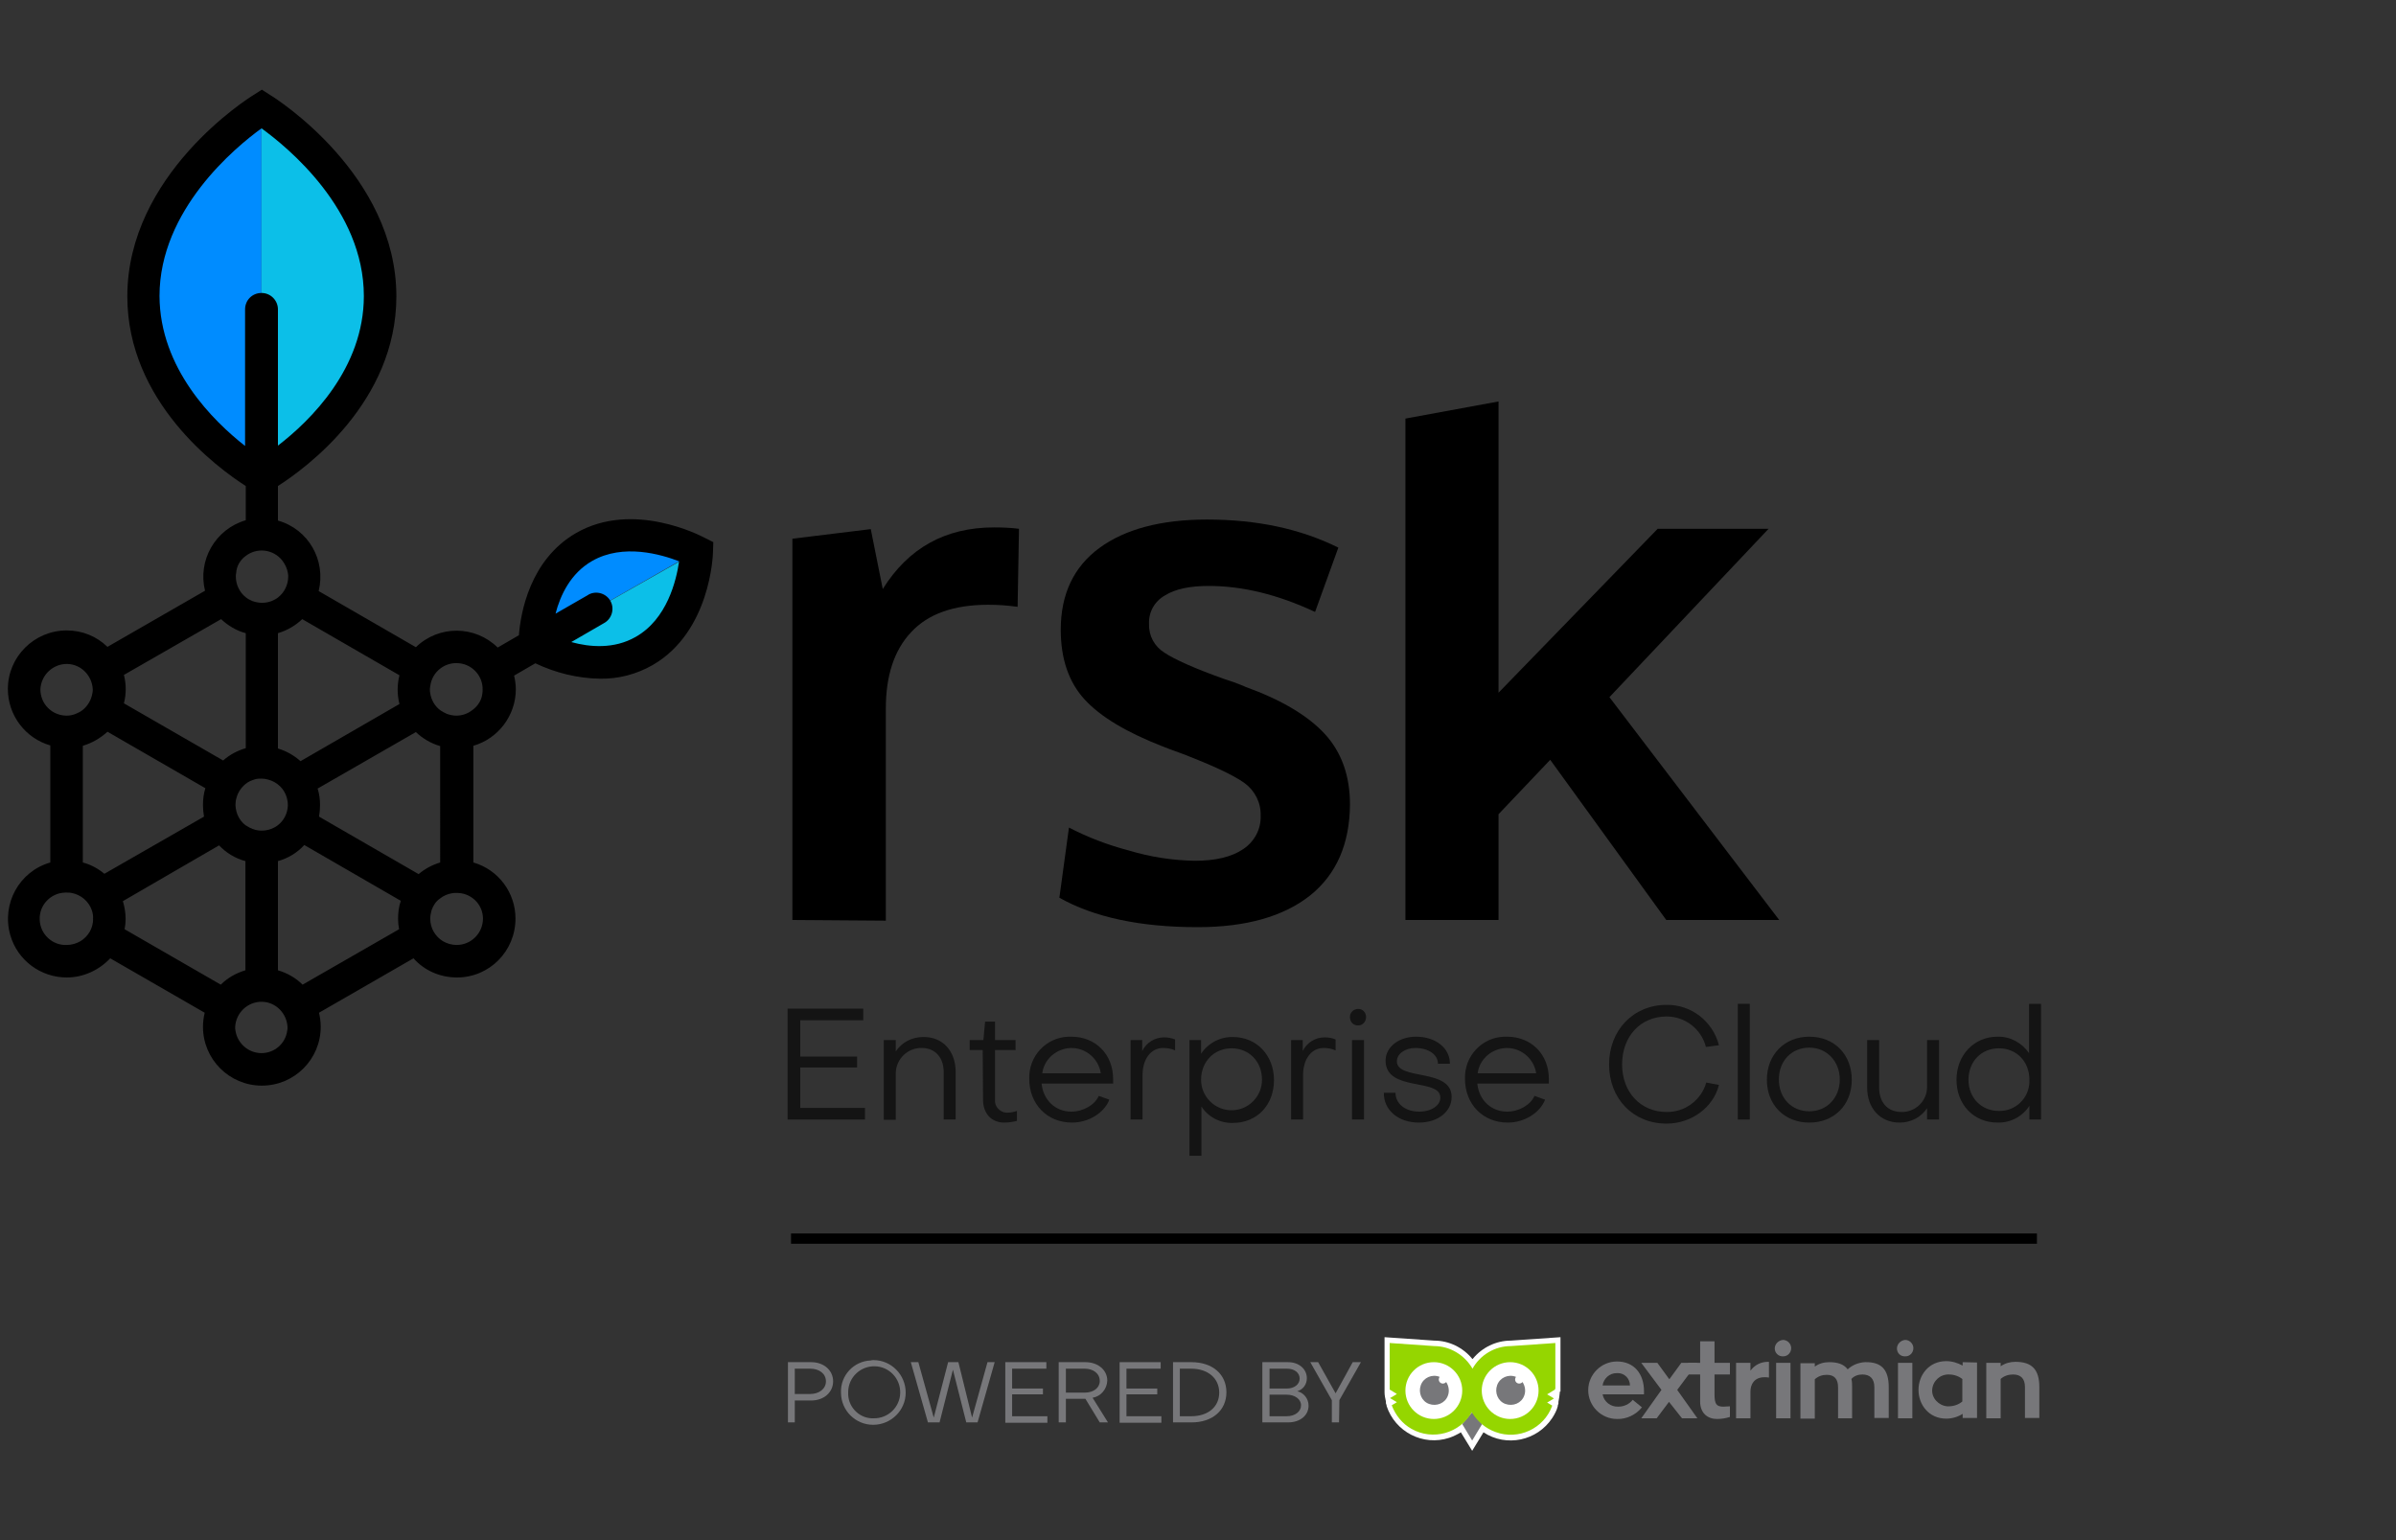 <?xml version="1.0" encoding="utf-8"?>
<!-- Generator: Adobe Illustrator 22.0.0, SVG Export Plug-In . SVG Version: 6.00 Build 0)  -->
<svg version="1.1" id="Layer_1" xmlns="http://www.w3.org/2000/svg" xmlns:xlink="http://www.w3.org/1999/xlink" x="0px" y="0px"
	 viewBox="0 0 700 450" style="enable-background:new 0 0 700 450;" xml:space="preserve">
<rect x="0" y="0" width="700" height="450" fill="#333333" stroke="none"/>
<style type="text/css">
	.st0{fill:#008CFF;}
	.st1{fill:#0CBFE8;}
	.st2{fill:#141414;}
	.st3{fill:#77777A;}
	.st4{fill:#FFFFFF;}
	.st5{fill:#95D600;}
</style>
<title>RSK_EnterpriseCloud_Logo_AllVersions</title>
<g>
	<path class="st0" d="M76.4,138.3V32.5c0,0-34.2,17-34.2,53.3S76.4,138.3,76.4,138.3"/>
	<path class="st1" d="M76.4,32.5c0,0,34.2,17,34.2,53.3s-34.2,52.5-34.2,52.5S76.4,32.5,76.4,32.5z"/>
	<path class="st0" d="M156.3,188l47-26.8c0,0-16.2-10.9-32.4-1.7S156.3,188,156.3,188"/>
	<path class="st1" d="M203.4,161.3c0,0,1.1,19.5-15,28.7s-32.1-2-32.1-2L203.4,161.3z"/>
	<path d="M205.6,157c-0.8-0.4-20.7-10.9-37.4-1.2c-13.4,7.8-16.1,23.3-16.6,29.8l-6.2,3.6c-6.6-6.5-17.2-6.6-23.9-0.1l-28.4-16.4
		c2.2-9-3-18.1-11.9-20.6v-10.1c8.3-5.3,34.6-24.6,34.6-55.4c0-35.6-35.3-57.9-36.8-58.8l-2.5-1.6l-2.5,1.6
		c-1.5,0.9-36.8,23.2-36.8,58.8c0,30.8,26.3,50.1,34.6,55.4V152c-8.9,2.6-14.1,11.7-11.9,20.6L31.4,189c-3.2-3.1-7.4-4.8-11.9-4.8
		c-9.5,0-17.2,7.7-17.2,17.1c0,7.7,5.1,14.4,12.4,16.5V252C5.6,254.6,0.4,264.1,3,273.2c2.1,7.4,8.9,12.4,16.5,12.4
		c4.8,0,9.4-2.1,12.7-5.6l27.6,15.9c-0.3,1.3-0.5,2.7-0.5,4.1c0,9.5,7.7,17.2,17.2,17.2s17.2-7.7,17.2-17.2c0-1.4-0.2-2.8-0.5-4.1
		l27.6-15.9c3.2,3.6,7.8,5.6,12.7,5.6c9.5,0,17.1-7.7,17.1-17.2c0-7.6-5-14.3-12.3-16.4v-34.1c7.3-2.1,12.4-8.9,12.4-16.5
		c0-1.3-0.2-2.7-0.5-4l6.2-3.6c5.9,2.8,12.3,4.4,18.9,4.5c5.4,0.1,10.7-1.3,15.4-4c16.8-9.7,17.6-32.1,17.6-33l0.1-2.9L205.6,157z
		 M138.1,207.4c-1.4,1.1-3,1.7-4.8,1.7c-0.9,0-1.8-0.2-2.7-0.5c-0.7-0.3-1.4-0.7-2-1.1c-1.6-1.2-2.6-3-2.9-4.9
		c-0.1-0.4-0.1-0.7-0.1-1.1c0-0.3,0-0.7,0.1-1c0.5-4.2,4.3-7.2,8.5-6.7c3.9,0.4,6.9,3.8,6.8,7.7c0,0.4,0,0.8-0.1,1.3
		C140.7,204.5,139.7,206.2,138.1,207.4 M141.1,268.4c0,4.2-3.4,7.7-7.7,7.7h0c-1.4,0-2.8-0.4-4-1.1c-2.3-1.4-3.7-3.9-3.7-6.5
		c0-0.1,0-0.1,0-0.2l0,0c0-0.8,0.2-1.6,0.4-2.4c0.5-1.4,1.3-2.6,2.5-3.4c1-0.8,2.2-1.3,3.4-1.5c0.4-0.1,0.9-0.1,1.3-0.1
		C137.6,260.8,141.1,264.2,141.1,268.4C141.1,268.5,141.1,268.5,141.1,268.4 M128.6,252c-2.3,0.7-4.4,1.8-6.3,3.4l-29.1-16.8l0,0
		c0.2-1.1,0.3-2.2,0.3-3.4c0-1.6-0.2-3.2-0.7-4.8l28.7-16.5c2,1.9,4.4,3.3,7.1,4.1L128.6,252L128.6,252z M76.4,307.7
		c-3.8,0-7-2.8-7.6-6.5c-0.1-0.4-0.1-0.8-0.1-1.1c0.2-4.2,3.7-7.5,7.9-7.4c4,0.1,7.2,3.4,7.4,7.4c0,0.4,0,0.8-0.1,1.1
		C83.4,304.9,80.2,307.7,76.4,307.7 M59.6,238.6l-29.1,16.7c-1.8-1.5-4-2.7-6.3-3.3v-34.1c2.7-0.8,5.1-2.2,7.2-4.1L60,230.3
		c-0.5,1.6-0.7,3.2-0.7,4.9C59.3,236.3,59.4,237.4,59.6,238.6L59.6,238.6L59.6,238.6z M27.2,268.5c0,2.7-1.4,5.1-3.7,6.5
		c-1.2,0.7-2.6,1.1-4,1.1c-4.2,0.2-7.8-3.2-7.9-7.4c-0.2-4.2,3.2-7.8,7.4-7.9c0.2,0,0.4,0,0.6,0c0.4,0,0.9,0,1.3,0.1
		c2.7,0.5,5,2.4,5.9,5c0.3,0.8,0.4,1.6,0.4,2.4C27.1,268.4,27.1,268.4,27.2,268.5 M11.8,201.4c0.2-4.2,3.7-7.5,7.9-7.4
		c4,0.1,7.2,3.4,7.4,7.4c0,0.4,0,0.7-0.1,1.1c-0.3,1.9-1.3,3.7-2.8,4.9c-0.6,0.5-1.2,0.8-1.9,1.1c-0.9,0.4-1.9,0.6-2.8,0.6
		C15.2,209.1,11.8,205.7,11.8,201.4C11.8,201.4,11.8,201.4,11.8,201.4 M71.7,162.5c3.3-2.6,8.1-2.1,10.8,1.3
		c0.8,1.1,1.4,2.3,1.6,3.6c0.1,0.4,0.1,0.7,0.1,1.1c0,2.3-1.1,4.6-2.9,6c-0.6,0.5-1.2,0.8-1.9,1.1c-1.8,0.7-3.8,0.7-5.7,0
		c-0.7-0.3-1.3-0.6-1.9-1.1c-1.8-1.4-2.9-3.7-2.9-6c0-0.4,0-0.7,0.1-1.1C69.1,165.5,70.1,163.7,71.7,162.5 M84.1,235.4
		c-0.1,2.2-1.1,4.3-2.9,5.7c-0.4,0.3-0.7,0.5-1.1,0.7c-2.3,1.2-5,1.2-7.2,0c-0.4-0.2-0.8-0.5-1.2-0.7c-1.8-1.4-2.8-3.5-2.9-5.8
		c0-0.1,0-0.1,0-0.2c0-0.7,0.1-1.4,0.3-2c0.4-1.6,1.4-3,2.6-4c0.8-0.7,1.8-1.1,2.8-1.4c0.6-0.2,1.3-0.2,1.9-0.2c0.7,0,1.3,0.1,2,0.3
		c2.6,0.7,4.7,2.7,5.4,5.3c0.2,0.7,0.3,1.4,0.3,2.1C84.1,235.2,84.1,235.3,84.1,235.4L84.1,235.4L84.1,235.4z M116.7,197.3
		c-0.7,2.8-0.7,5.6,0,8.4l-28.9,16.7c-1.9-1.7-4.2-3-6.6-3.7V185c2.7-0.8,5.1-2.2,7.1-4.1L116.7,197.3z M46.6,86.5
		c0-25.2,22.2-43.5,29.8-49c7.6,5.5,29.9,23.7,29.9,49c0,21.1-15.6,36.4-25.1,43.7V90.4c0-2.6-2.1-4.8-4.8-4.8s-4.8,2.1-4.8,4.8l0,0
		v39.9C62.3,123,46.7,107.7,46.6,86.5 M64.6,180.9c2,1.9,4.5,3.4,7.2,4.1v33.6c-2.4,0.7-4.7,1.9-6.6,3.6l-29-16.7
		c0.7-2.7,0.7-5.6,0-8.3L64.6,180.9z M36.4,271.5c0.2-1,0.3-2,0.3-3c0-1.8-0.3-3.5-0.8-5.2L64,247c2.1,2.2,4.7,3.8,7.7,4.6v31.9
		c-2.7,0.8-5.2,2.2-7.2,4.2L36.4,271.5z M88.4,287.7c-2-2-4.5-3.4-7.2-4.2v-31.9c2.9-0.8,5.6-2.4,7.7-4.7l28.2,16.3
		c-0.6,1.7-0.8,3.5-0.8,5.3c0,1,0.1,2,0.3,3L88.4,287.7z M185.7,186.1c-6.3,3.6-13.4,3-18.8,1.5l9.5-5.5c2.3-1.2,3.2-4.1,2-6.4
		s-4.1-3.2-6.4-2c-0.1,0.1-0.2,0.1-0.3,0.2l-9.4,5.4c1.4-5.4,4.4-11.8,10.7-15.4c9.1-5.2,20.2-1.9,25.4,0.1
		C197.6,169.6,194.9,180.9,185.7,186.1"/>
	<path d="M231.5,268.8V157.4l22.9-2.8l3.5,17.5c7.5-12,18.3-18,32.5-18c2.4,0,4.9,0.1,7.3,0.4l-0.4,22.8c-2.9-0.4-5.7-0.6-8.6-0.6
		c-10.1,0-17.6,2.7-22.5,8c-5,5.3-7.4,12.8-7.4,22.3v62L231.5,268.8L231.5,268.8z"/>
	<path d="M349.9,270.9c-16.8,0-30.3-2.9-40.4-8.6l2.8-20.5c5.6,2.9,11.4,5.1,17.5,6.7c6.3,1.9,12.8,2.9,19.3,3
		c6,0,10.7-1.1,14.1-3.4c3.3-2.2,5.3-5.9,5.1-9.9c0.1-3.7-1.7-7.2-4.7-9.4c-3.2-2.3-9.2-5.1-18-8.5c-3-1.1-5-1.8-5.9-2.2
		c-10.5-4.1-18.1-8.6-22.8-13.7c-4.6-5-7-11.8-7-20.4c0-10.4,3.8-18.4,11.3-23.9s18-8.3,31.4-8.3c14.6,0,27.3,2.7,38.4,8.2
		l-6.8,18.8c-10.9-5.1-21.2-7.6-31.1-7.6c-5.5,0-9.8,0.9-12.8,2.8c-3,1.7-4.8,4.9-4.6,8.4c-0.1,3.4,1.6,6.5,4.5,8.3
		c3,2,8.8,4.6,17.5,7.7c0.3,0.1,1.2,0.4,2.7,0.9c1.5,0.6,2.7,1,3.5,1.4c10.5,3.8,18.2,8.4,23.1,13.7s7.4,12.2,7.4,20.7
		c-0.1,11.4-3.9,20.3-11.6,26.5C375,267.8,364,270.9,349.9,270.9z"/>
	<polygon points="470.2,203.7 516.7,154.5 484.3,154.5 437.8,202.4 437.8,117.3 410.6,122.3 410.6,268.8 437.8,268.8 437.8,268.8 
		437.8,237.9 452.9,222 486.8,268.8 519.8,268.8 	"/>
	<path class="st2" d="M250.4,311.9h-16.6v11.8h18.9v3.4h-22.6v-32.4h22.1v3.4h-18.4v10.6h16.6L250.4,311.9L250.4,311.9z"/>
	<path class="st2" d="M279.2,313.2v13.9h-3.5v-13.9c0-4.1-2.4-7-6.4-7c-4.1-0.1-7.5,3.2-7.6,7.3c0,0,0,0.1,0,0.1v13.6h-3.5v-23.3
		h3.5v3.3c1.8-2.7,4.8-4.2,8-4.2C275.6,302.9,279.2,307.3,279.2,313.2z"/>
	<path class="st2" d="M287.1,306.8h-3.8v-2.9h4l0.5-5.4h2.9v5.4h6v2.9h-6v14.5c-0.2,1.9,1.3,3.6,3.2,3.8c0.1,0,0.3,0,0.4,0
		c1,0,1.9-0.2,2.8-0.5v2.9c-1.2,0.3-2.4,0.5-3.7,0.5c-3.8,0-6.2-2.7-6.2-6.7L287.1,306.8L287.1,306.8z"/>
	<path class="st2" d="M321,320.2l3.1,1.1c-1.5,3.9-6.1,6.7-10.9,6.7c-7.3,0-12.5-5.4-12.5-12.8c-0.2-6.6,4.9-12.1,11.5-12.3
		c0.3,0,0.5,0,0.8,0c7.1,0,12.2,5.2,12.2,12.3c0,0.4,0,0.9,0,1.4h-20.9c0.5,4.9,4.1,8.2,8.7,8.2C316.5,324.8,319.9,322.8,321,320.2z
		 M321.6,313.6c-0.7-4.7-5.1-8-9.8-7.3c-3.8,0.6-6.8,3.5-7.3,7.3H321.6z"/>
	<path class="st2" d="M343.3,303.7v3.2c-1.1-0.5-2.3-0.7-3.5-0.7c-3.6,0-6,3.3-6,7.9v13h-3.5v-23.2h3.4v3.2c1.2-2.5,3.7-4,6.4-4
		C341.2,303.1,342.3,303.3,343.3,303.7z"/>
	<path class="st2" d="M351,337.7h-3.5v-33.8h3.4v4c2-3.1,5.6-5,9.3-4.9c6.9,0,12,5.3,12,12.6s-5,12.5-12,12.5
		c-3.7,0.1-7.2-1.7-9.2-4.8L351,337.7L351,337.7z M359.8,306.3c-5.1,0-8.9,3.9-8.9,9.2c0,4.9,4,8.9,8.9,8.9s8.9-4,8.9-8.9l0,0
		C368.7,310.1,364.9,306.3,359.8,306.3L359.8,306.3z"/>
	<path class="st2" d="M390.2,303.7v3.2c-1.1-0.5-2.3-0.7-3.5-0.7c-3.6,0-6,3.3-6,7.9v13h-3.5v-23.2h3.4v3.2c1.2-2.5,3.7-4,6.4-4
		C388.2,303.1,389.2,303.3,390.2,303.7z"/>
	<path class="st2" d="M396.7,294.8c1.3-0.1,2.3,0.9,2.4,2.2c0,0.1,0,0.1,0,0.2c0,1.3-1,2.4-2.2,2.4c0,0-0.1,0-0.1,0
		c-1.3,0.1-2.3-0.9-2.4-2.2c0-0.1,0-0.1,0-0.2c-0.1-1.2,0.9-2.3,2.2-2.4C396.6,294.8,396.7,294.8,396.7,294.8z M395,327.1v-23.2h3.5
		v23.2L395,327.1L395,327.1z"/>
	<path class="st2" d="M404.3,319.3h3.4c0,3.2,2.9,5.5,6.9,5.5c3.6,0,6.2-1.8,6.2-4.1c0-5.8-16-1.6-16-10.8c0-4,3.9-7,8.9-7
		c5.7,0,9.9,3.3,9.9,7.9h-3.5c0-2.7-2.8-4.6-6.6-4.6c-3,0-5.4,1.7-5.4,3.9c0,5.7,16,1.9,16,10.4c0,4.3-4,7.5-9.6,7.5
		C408.5,328,404.2,324.3,404.3,319.3z"/>
	<path class="st2" d="M448.3,320.2l3.1,1.1c-1.5,3.9-6.1,6.7-10.9,6.7c-7.3,0-12.5-5.4-12.5-12.8c-0.2-6.6,4.9-12.1,11.5-12.3
		c0.3,0,0.5,0,0.8,0c7.1,0,12.2,5.2,12.2,12.3c0,0.4,0,0.9,0,1.4h-20.9c0.5,4.9,4.1,8.2,8.7,8.2
		C443.8,324.8,447.2,322.8,448.3,320.2z M448.8,313.6c-0.7-4.7-5.1-8-9.8-7.3c-3.8,0.6-6.8,3.5-7.3,7.3H448.8z"/>
	<path class="st2" d="M502.2,317c-1.6,6.5-8,11.3-15.3,11.3c-9.8,0-16.8-7.3-16.8-17.3s7.1-17.4,16.8-17.4
		c7.2-0.1,13.5,4.8,15.3,11.8l-3.8,0.5c-1.4-5.3-6.1-8.9-11.5-8.9c-7.6,0-13,5.8-13,14s5.5,13.9,13,13.9c5.3,0.1,10.1-3.4,11.6-8.6
		L502.2,317z"/>
	<path class="st2" d="M507.7,327.1v-33.8h3.5v33.8H507.7z"/>
	<path class="st2" d="M528.6,328c-7.3,0-12.4-5.2-12.4-12.5s5.1-12.6,12.4-12.6s12.4,5.2,12.4,12.6S535.8,328,528.6,328z
		 M528.6,306.1c-5.2,0-8.9,3.9-8.9,9.3s3.7,9.3,8.9,9.3s8.9-4,8.9-9.3S533.7,306.1,528.6,306.1z"/>
	<path class="st2" d="M545.5,317.8v-13.9h3.5v13.9c0,4.1,2.3,7.1,6.5,7.1c4.1,0.1,7.5-3.2,7.5-7.3c0,0,0,0,0-0.1v-13.6h3.5v23.2
		h-3.5v-3.3c-1.8,2.7-4.8,4.2-8,4.2C549.2,328,545.5,323.7,545.5,317.8z"/>
	<path class="st2" d="M592.8,293.3h3.5v33.8h-3.4v-4c-2,3.1-5.5,5-9.3,4.9c-7,0-12-5.3-12-12.5s5.1-12.6,12-12.6
		c3.7-0.1,7.1,1.8,9.2,4.8L592.8,293.3L592.8,293.3z M584,324.6c4.8,0.1,8.8-3.7,8.9-8.5c0-0.2,0-0.4,0-0.6c0-5.3-3.7-9.2-8.9-9.2
		s-8.9,3.9-8.9,9.2S578.9,324.6,584,324.6L584,324.6z"/>
	<path class="st3" d="M232.2,409.2v6.4h-2V398h6.8c3.7,0,6.4,2.4,6.4,5.6s-2.7,5.6-6.4,5.6L232.2,409.2L232.2,409.2z M232.2,399.9
		v7.4h4.5c2.6,0,4.6-1.5,4.6-3.7s-1.9-3.7-4.6-3.7L232.2,399.9L232.2,399.9z"/>
	<path class="st3" d="M255.2,397.4c5.2,0,9.4,4.3,9.4,9.5s-4.3,9.4-9.5,9.4c-5.2,0-9.4-4.2-9.4-9.4c-0.2-5,3.7-9.2,8.7-9.4
		C254.7,397.4,254.9,397.4,255.2,397.4z M255.2,414.4c4.2,0.1,7.7-3.2,7.8-7.4c0.1-4.2-3.2-7.7-7.4-7.8c-4.2-0.1-7.7,3.2-7.8,7.4
		c0,0.1,0,0.1,0,0.2c-0.2,4,2.9,7.4,6.8,7.6C254.8,414.4,255,414.4,255.2,414.4z"/>
	<path class="st3" d="M277,398h3l4,16.2l4.5-16.2h2.1l-5,17.6h-3.3l-3.9-15.4l-3.9,15.4h-3.4l-5-17.6h2.2l4.5,16.2L277,398z"/>
	<path class="st3" d="M304.7,407.4h-9v6.4H306v1.9h-12.3V398h12v1.9h-10v5.8h9L304.7,407.4L304.7,407.4z"/>
	<path class="st3" d="M311.4,408.7v6.9h-2.1V398h7.8c3.7,0,6.4,2.3,6.4,5.4c-0.1,2.5-1.9,4.6-4.3,5l4.5,7.2h-2.4l-4.2-6.9
		L311.4,408.7L311.4,408.7z M311.4,399.9v7h5.5c2.6,0,4.4-1.4,4.4-3.4c0-2.2-1.9-3.6-4.4-3.6L311.4,399.9L311.4,399.9z"/>
	<path class="st3" d="M338.1,407.4h-9v6.4h10.2v1.9h-12.2V398h12v1.9h-10v5.8h9L338.1,407.4L338.1,407.4z"/>
	<path class="st3" d="M342.7,415.6V398h5.4c6.1,0,10.2,3.5,10.2,8.8s-4.1,8.8-10.2,8.8L342.7,415.6L342.7,415.6z M348,399.9h-3.3
		v13.9h3.3c4.9,0,8.2-2.7,8.2-6.9S352.9,399.9,348,399.9L348,399.9z"/>
	<path class="st3" d="M368.8,415.6V398h7.5c3.2,0,5.5,2,5.5,4.7c0,1.8-1.1,3.3-2.8,3.8c1.9,0.4,3.3,2.2,3.3,4.2c0,2.9-2.5,4.9-6,4.9
		L368.8,415.6L368.8,415.6z M370.9,399.9v5.8h5.1c2.1,0,3.7-1.2,3.7-2.9s-1.5-2.9-3.7-2.9H370.9z M370.9,407.5v6.3h5
		c2.5,0,4.2-1.4,4.2-3.2s-1.8-3.1-4.2-3.1H370.9z"/>
	<path class="st3" d="M391.2,415.6h-2.1v-6.5l-6.3-11.1h2.3l5.1,9.1l5-9.1h2.4l-6.3,11.1L391.2,415.6L391.2,415.6z"/>
	<path class="st4" d="M455.9,406.5c0-0.1,0-0.2,0-0.3c0-0.3,0-0.5,0-0.8v-14.7l0,0l-14.5,1c-4.3,0-8.4,2-11.1,5.3l-0.1,0.1l-0.1-0.1
		c-2.7-3.3-6.8-5.3-11.1-5.3l-14.5-1l0,0v14.7c0,0.3,0,0.5,0,0.8c0,0.1,0,0.2,0,0.3v0.2v0.1c0,0.9,0.2,1.8,0.4,2.7v0.1v0.4l0.2,0.6
		l0,0.2c2.5,7.6,10.7,11.8,18.3,9.3c1.2-0.4,2.4-1,3.4-1.6l3.3,5.4l0,0l0,0l3.3-5.4c6.7,4.4,15.7,2.5,20.1-4.2
		c0.7-1.1,1.3-2.2,1.6-3.4l0-0.2l0.2-0.6v-0.4v-0.1c0.2-0.9,0.3-1.8,0.4-2.7v-0.1v-0.2H455.9z"/>
	<polygon class="st3" points="427.2,416.1 430.1,420.9 433,416.1 430.1,412.6 	"/>
	<path class="st5" d="M454.3,406l-2.3,1.4l2,1.2l-2,1.2l1.5,0.9c-2.4,6.7-9.9,10.2-16.6,7.7c-2.8-1-5.2-3-6.8-5.6l0,0l-0.1-0.2l0,0
		c-3.5,6.2-11.4,8.4-17.6,4.9c-2.7-1.5-4.7-4-5.8-6.9l1.5-0.9l-2-1.2l2-1.2L406,406c0-0.1,0-0.2,0-0.3v-13.3l13,0.9
		c4.6,0,8.9,2.6,11.2,6.6c2.3-4.1,6.6-6.6,11.2-6.6l13-0.9v13.3C454.3,405.8,454.3,405.9,454.3,406z"/>
	<circle class="st4" cx="418.9" cy="406.3" r="8.3"/>
	<path class="st3" d="M422.5,403.8c-0.4,0.5-1.2,0.6-1.7,0.2c-0.5-0.4-0.6-1.1-0.2-1.7c-2.2-0.9-4.7,0.2-5.5,2.4s0.2,4.7,2.4,5.5
		s4.7-0.2,5.5-2.4C423.5,406.5,423.3,405,422.5,403.8z"/>
	<circle class="st4" cx="441.2" cy="406.3" r="8.3"/>
	<path class="st3" d="M444.8,403.8c-0.4,0.5-1.2,0.6-1.7,0.2c-0.5-0.4-0.6-1.1-0.2-1.7c-2.2-0.9-4.7,0.2-5.5,2.4s0.2,4.7,2.4,5.5
		s4.7-0.2,5.5-2.4C445.8,406.5,445.6,405,444.8,403.8z"/>
	<path class="st3" d="M468.2,407.4c0.4,2.2,2.4,3.7,4.6,3.6c1.6,0,3.2-0.7,4.2-2l2.7,2.2c-1.8,2.2-4.5,3.5-7.3,3.4
		c-4.6,0-8.4-3.8-8.4-8.4s3.8-8.4,8.4-8.4c5,0,7.9,3.6,7.9,8.7c0,0.3,0,0.7,0,0.9L468.2,407.4L468.2,407.4z M468.2,404.8h8
		c0-2-1.6-3.6-3.5-3.6c-0.1,0-0.3,0-0.4,0C470.2,401.2,468.5,402.8,468.2,404.8L468.2,404.8z"/>
	<path class="st3" d="M484,414.4h-4.5l5.9-8.3l-5.9-7.9h4.7l3.5,4.8l3.5-4.8h4.7l-5.9,7.9l5.9,8.3h-4.5l-3.8-4.8L484,414.4z"/>
	<path class="st3" d="M500.9,401.6v5.7c0,2.9,0.5,3.7,2.6,3.7c0.6,0,1.3-0.1,1.9-0.1v3.1c-1.2,0.4-2.5,0.6-3.8,0.6
		c-2.7,0-4.9-1.7-4.9-5.1v-7.9h-3.5v-3.4h3.5v-6.3h4.2v6.3h4.5v3.4L500.9,401.6L500.9,401.6z"/>
	<path class="st3" d="M518.5,394c0-1.3,1.1-2.4,2.4-2.5c1.3,0,2.4,1.1,2.4,2.4c0,0,0,0,0,0c0,1.3-1,2.4-2.3,2.4c0,0,0,0,0,0
		C519.6,396.4,518.5,395.3,518.5,394C518.5,394,518.5,394,518.5,394z M518.9,398.2h4.2v16.2h-4.2V398.2L518.9,398.2z"/>
	<path class="st3" d="M551.8,405.3v9h-4.2v-9c0-2.5-1.3-3.7-3.5-3.7c-1.2,0-2.4,0.4-3.2,1.3c0.2,0.8,0.2,1.7,0.2,2.5v9H537v-9
		c0-2.5-1.1-3.7-3.3-3.7c-1.3,0-2.5,0.4-3.5,1.3v11.5H526v-16.2h4.2v1c1.2-0.9,2.7-1.3,4.2-1.3c2.5,0,4.3,0.6,5.4,2.1
		c1.4-1.3,3.2-2,5.1-2.1C549.6,397.9,551.8,400.1,551.8,405.3z"/>
	<path class="st3" d="M554.2,394c0-1.3,1.1-2.4,2.4-2.5c1.3,0,2.4,1.1,2.4,2.4c0,0,0,0,0,0c0,1.3-1,2.4-2.3,2.4c0,0,0,0,0,0
		C555.2,396.4,554.2,395.3,554.2,394C554.2,394,554.2,394,554.2,394z M554.5,398.2h4.2v16.2h-4.2V398.2L554.5,398.2z"/>
	<path class="st3" d="M577.6,398.1v16.2h-4.2v-1.2c-1.4,0.9-3.1,1.4-4.8,1.4c-5.1,0-8.1-4.1-8.1-8.4s3-8.4,8.1-8.4
		c1.7,0,3.3,0.5,4.8,1.3v-1L577.6,398.1L577.6,398.1z M573.4,403c-1.1-0.9-2.5-1.4-4-1.4c-2.6-0.1-4.7,1.9-4.9,4.4s1.9,4.7,4.4,4.9
		c0.1,0,0.3,0,0.4,0c1.5,0,2.9-0.5,4-1.4V403z"/>
	<path class="st3" d="M595.8,405.3v9h-4.2v-9c0-2.5-1.2-3.7-3.5-3.7c-1.3,0-2.6,0.4-3.6,1.3v11.5h-4.2v-16.2h4.2v1
		c1.3-0.9,2.8-1.3,4.3-1.3C593.6,397.9,595.8,400.1,595.8,405.3z"/>
	<path class="st3" d="M516.8,397.9h-0.3c-2,0-3.9,0.9-5.1,2.6v-2.3h-4.2v16.2h4.2v-7.8c0-2.1,1.1-4.2,4.1-4.2c0.4,0,0.9,0,1.3,0.1
		L516.8,397.9L516.8,397.9z"/>
	<rect x="231.1" y="360.4" width="364" height="3"/>
</g>
</svg>
